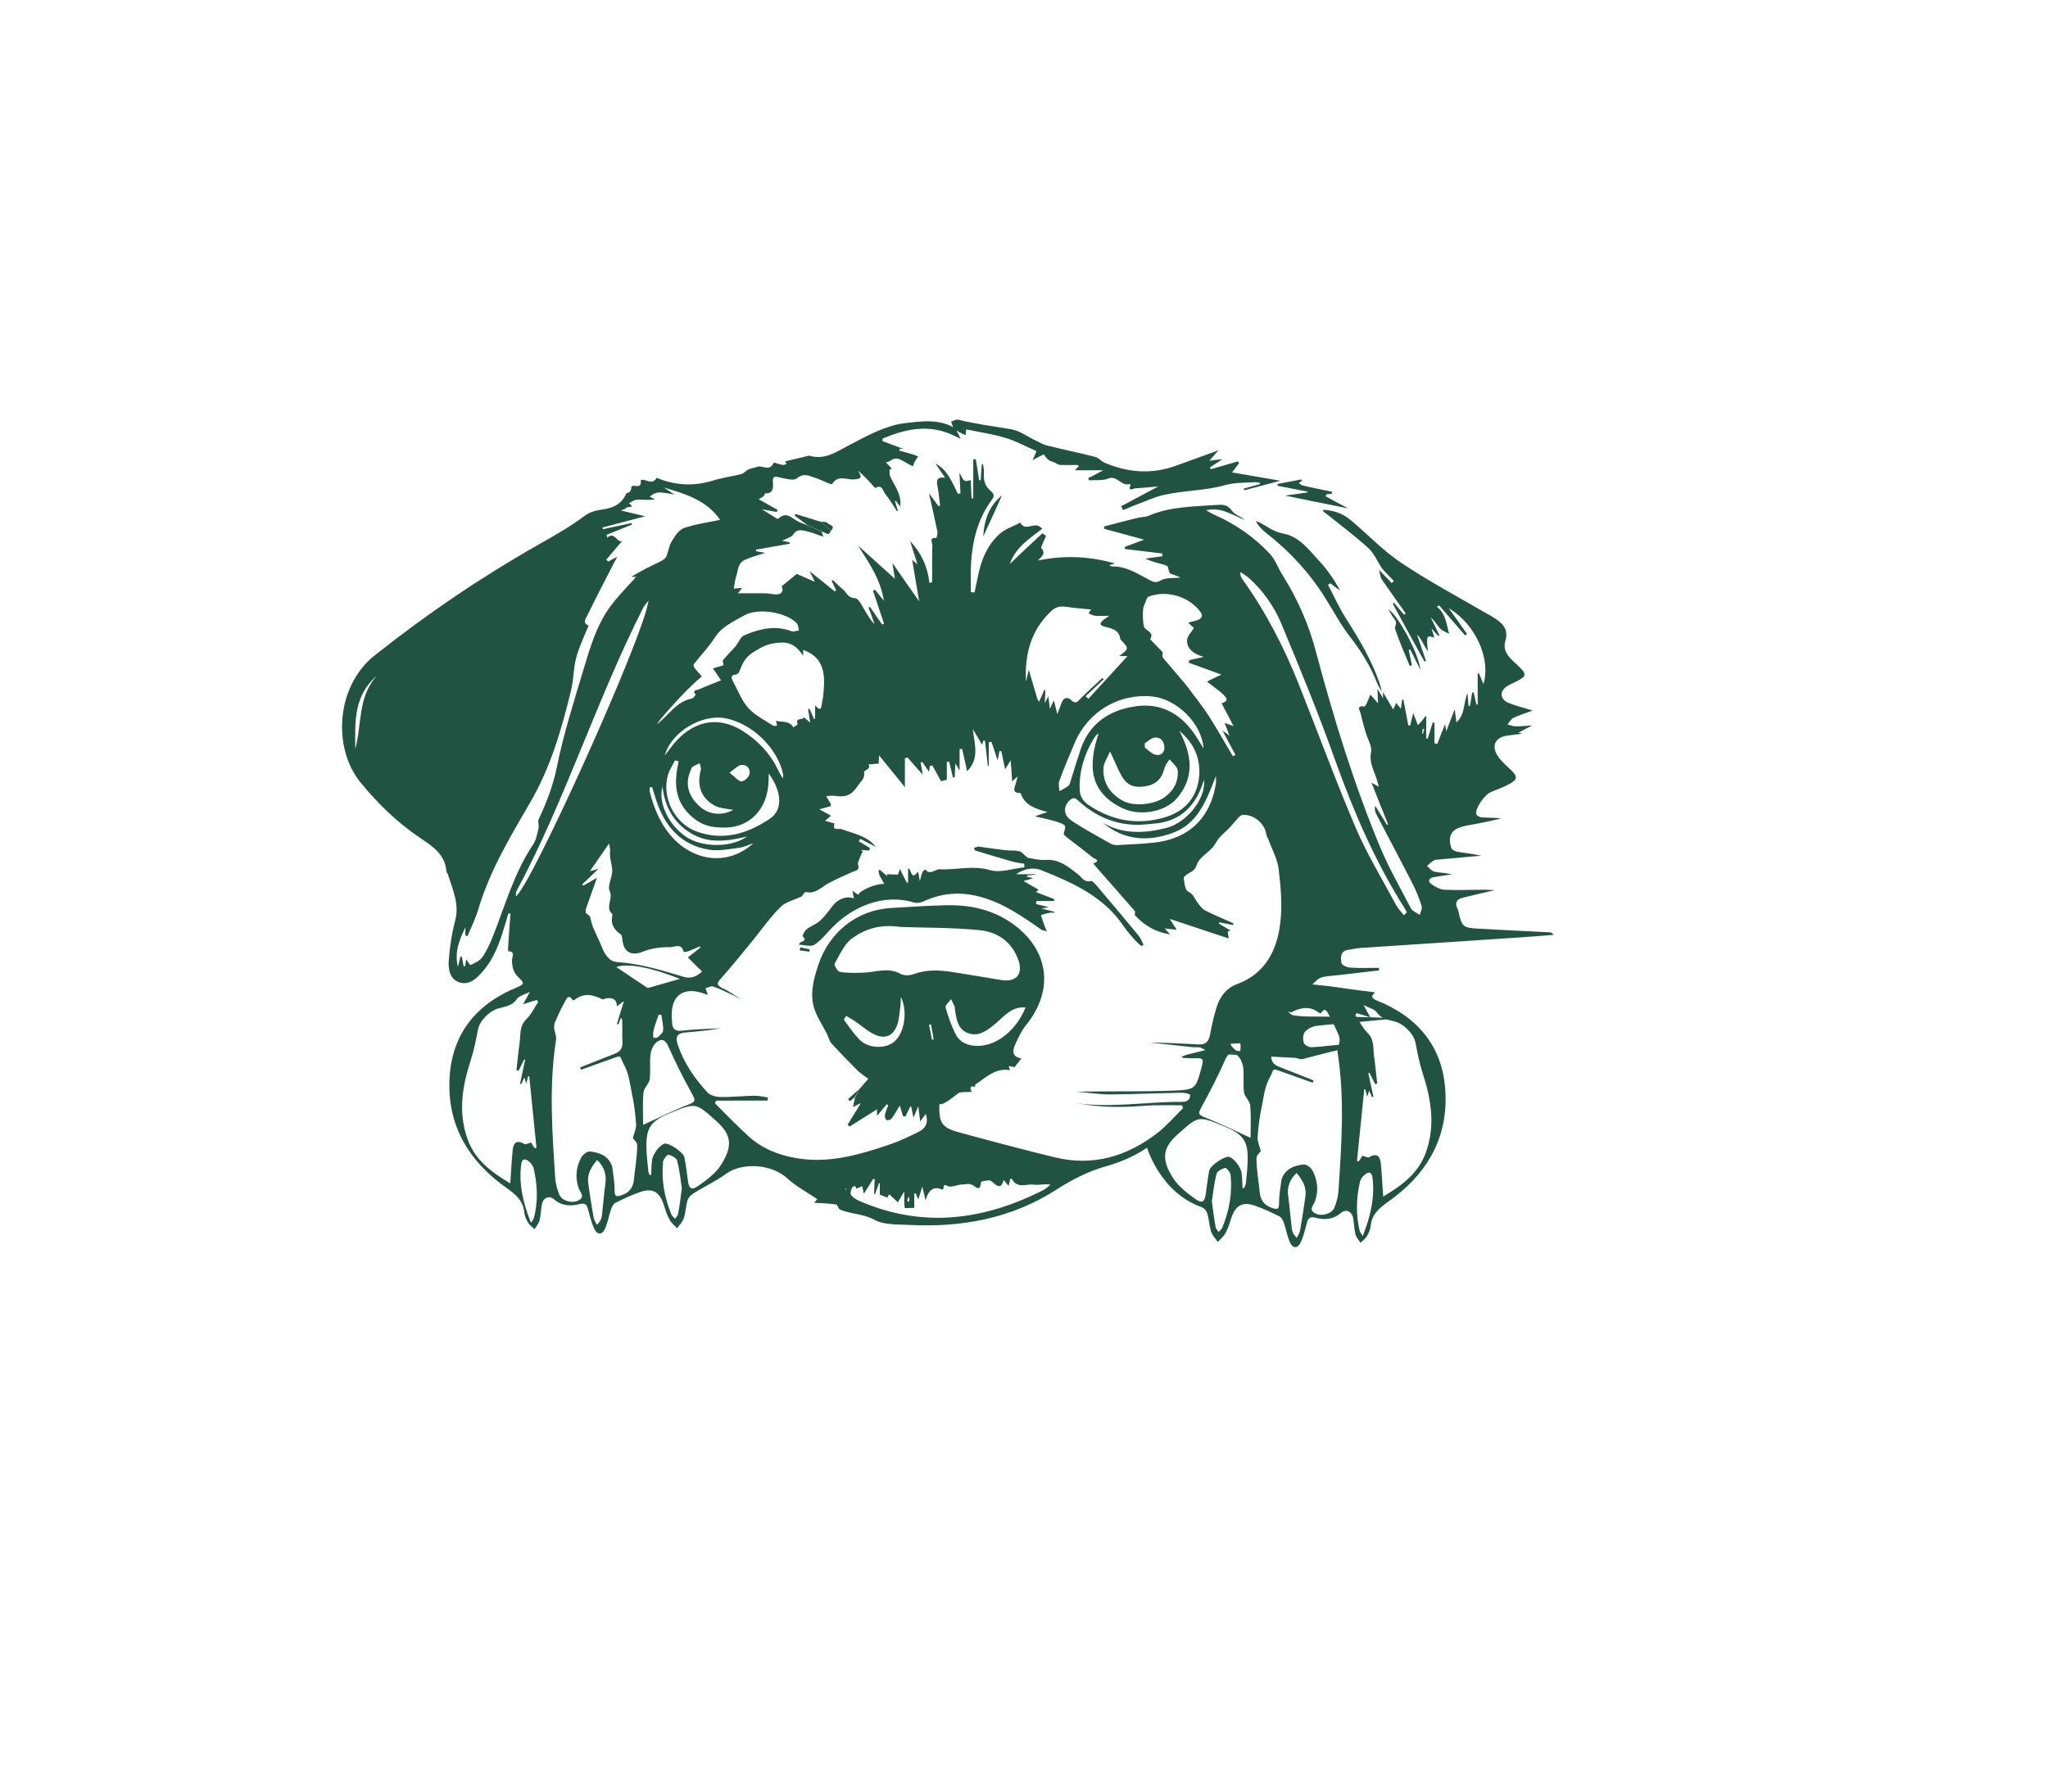 <?xml version="1.0" encoding="utf-8"?>
<!-- Generator: Adobe Illustrator 24.2.3, SVG Export Plug-In . SVG Version: 6.00 Build 0)  -->
<svg version="1.1" id="Layer_1" xmlns="http://www.w3.org/2000/svg" xmlns:xlink="http://www.w3.org/1999/xlink" x="0px" y="0px"
	 viewBox="0 0 595.3 841.9" style="enable-background:new 0 0 595.3 841.9; fill: #215342;" xml:space="preserve"
	 height="350" width="400" transform="translate(-35, -43)">
<g>
	<path d="M280.5,262.1c-1.1-0.4-2.2-1.1-3.3-1.7c-2.2-1.2-4.3-3-7-1.1c-0.7,0.5-1.6,0.7-2.4,1c0.7,0.7,1.3,1.4,2,2.1
		c0.3,0.3,0.5,0.6,0.8,0.9c-0.4,0.1-0.7,0.2-1.1,0.3c0.1,1.1-0.2,2.3,0.3,3.3c2,4.4,5.4,8.3,4.7,14.1c-0.9-1.1-1.5-1.9-2.1-2.7
		c-0.1,0-0.3,0.1-0.4,0.1c0.5,1.5,0.9,3.1,1.4,4.6c-0.1,0.1-0.3,0.2-0.4,0.3c-1.8-2.8-3.5-5.7-5.6-8.3c-1-1.3-1.4-4.6-4.6-2.7
		c-0.2,0.1-1.2-1.3-1.8-1.9c-2-2.1-3.9-4.2-6.3-6.2c1.6,2.9,2.2,3.8-2.1,4.1c-3.1,0.2-7.6-2.3-10.1,2.2c-0.1,0.2-1.5-0.3-2.2-0.6
		c-2-0.8-3.9-1.8-5.9-2.4c-2.8-0.9-5.3-2.4-8.5,0.3c-1.4,1.2-4.9,0.2-7.4-0.3c-2.4-0.5-4.2-1.4-3.8,2.5c0.2,2,0.1,5.1-3.6,4.8
		c-0.2,0-0.3,1-0.7,1.3c-0.6,0.5-1.4,0.9-2.4,1.5c3,1.7,6,3.4,8.9,5c-0.2,0.6-0.2,0.4-0.4,1c-2.1-0.4-4.3-0.8-7-1.3
		c2.7,1.7,4.9,3,7,4.4c0.2,0.1,0.6,0.1,0.8,0c4-3.8,6.6,0.3,9.7,1.6c1.2,0.5,2.5,1,3.7,1.5c2.3,1,4.6,1.9,6.8,2.9
		c0.4,1,0.5,1.5,0.9,2.5l0,0c-2.8-0.9-5.5-2.1-8.4-2.7c-2-0.4-4.1-0.9-5.7,1.6c-0.9,1.4-3.2,1.9-5.3,3c1.4,0.3,2.5,0.5,3.6,0.8
		c0,0.3,0,0.3,0,0.6l-15.9,2.8c0,0.4,0,0.3,0,0.7c1.5,0.3,2.9,0.5,4.4,0.8c-3.3,1.1-6.6,1.9-9.6,3.3c-3.4,1.5-3.2,5.3-4.2,8.2
		c-0.5,1.6-0.6,3.3-1,5.3c0.8-0.1,2.2-0.2,3.9-0.3c-0.7,1-1.3,1.7-2,2.5c4.4,0,8.5,0,12.5,0c1.6,0,3.2,0.3,4.8,0.5
		c3.3,0.3,4.4-1.5,3.3-3.8c2.2-1.8,4.3-3.5,7.1-5.8c1.6,0.7,4.6,2,8.5,3.7c-1-2-1.5-3-2.5-5c4.5,3.6,8.2,6.5,11.8,9.5
		c0.4-0.3,0.3-0.2,0.7-0.5c-0.7-1.5-1.4-2.9-2.1-4.4c0.3-0.2,0.3-0.2,0.6-0.4c1.5,1.4,3,3,4.6,4.3c1.8,1.4,2.2,4,5.7,4.2
		c2,0.1,3.8,4.6,5.6,7.3c1.1,1.6,1.9,3.4,3.6,4.8c-0.9-2.6-1.8-5.2-2.8-7.7c0.4-0.2,0.3-0.1,0.7-0.3c1.9,2.8,3.8,5.5,5.7,8.3
		c0.5-0.3,0.4-0.2,0.9-0.4l-5.2-15.5c0.5-0.3,0.4-0.2,0.9-0.5c1.4,1.7,2.8,3.5,4.2,5.2c-1.5-10-7-17.9-12.2-26
		c5.5,5,11.1,10,17.4,15.7c-0.4-2.7-0.7-4.5-1.2-7.5c4.3,6.3,8.1,11.7,12.6,18.1c-1.2-7-2.2-13.2-3.3-19.5c0.5,0.4,1.1,0.9,2.5,2.1
		c-1.4-4.3-2.4-7.7-3.5-11c5.2,5.5,8.3,12.1,9.1,19.7c0.4-0.1,0.9-0.2,1.3-0.3c0-5.8-0.1-11.6,0.1-17.4c0-1.2-1.7-3.9,1.9-3.3
		c0.2-1,0.6-2,0.5-2.9c-1.2-5.8-2.5-11.6-4-18.2c1.7,2.3,3.1,4.2,4.5,6.1c0.3-0.1,0.3-0.1,0.7-0.3c-0.4-3.1-0.6-6.2-1.2-9.2
		c-0.5-2.4-0.6-4.4,3.6-3.9c-1.8-2.6-3.2-4.6-4.5-6.6c5.8,3,7.8,8.9,10.5,14.2c0.6-0.2,0.5-0.1,1.2-0.3c-0.2-3.2-0.3-6.3-0.5-9.7
		c2.2,4.4,2.2,4.4,5.3,3.5c0.1,2.9,0.3,5.8,0.4,8.6c0.3,0,0.5,0,0.8,0v-18.3c0.7-0.1,0.5,0,1.2-0.1c0.5,3.3,1.1,6.6,1.6,9.9
		c0.4,0,0.3,0,0.7,0c0.2-2.5,0.3-5,0.5-7.5c0.2,0,0.4,0,0.6-0.1c0.2,1.6,0.6,3.2,0.4,4.7c-0.3,3.2,0.9,6,3,7.7
		c2.7,2.3,1.5,3.3,0,5.4c-5.9,8.4-8.3,18.1-9,28.2c-0.3,4.7-0.1,9.4-0.1,14.2c0.6,0,1.1,0.1,1.7,0.1c0.5-2.5,1.1-5.1,1.6-7.6
		c1.5-7.6,4.4-14.7,10.2-19.9c2.7-2.4,6.5-3.6,9.7-5.3c2.2,4.1,6,0.2,8.7,1.6c0.4,0.2,0.8,0.6,1.7,1.2c-6.2,4.8-12.7,8.9-15.3,16.6
		c5.1-4.9,10.2-9.7,15.3-14.4c0.9,0.6,0.7,0.5,1.7,1.2c-0.5,1.2-1.1,2.5-1.6,3.7c-0.3,0.7-0.9,1.8-0.6,2.1c2.3,2.5,0.1,3.9-1.6,5.8
		c12.4-2.6,24.4-2,36.2,1.4c-0.8,0.2-1.6,0.5-2.8,0.8c0.7,0.3,1.1,0.6,1.4,0.6c6.7-0.2,12.1,3.5,17.7,6.4c1.8,0.9,3,1.5,5.3,0.1
		c2.4-1.4,5.9-0.9,9.2-1.3c-1.1-0.4-2-0.9-3-1.2c-2.3-0.7-2.3-0.7-2.9-3.7c-0.1-0.5-1.2-0.9-1.8-1.1c-2.9-0.8-5.8-1.4-8.8-2.9
		c2.6-0.4,5.2-0.7,7.9-1.1c0-0.8,0-0.6,0-1.3c-5.8-0.7-11.7-1.4-17.5-2.1c-0.1-0.6-0.1-0.5-0.1-1c3.3-1.2,6.7-2.5,9.1-3.4
		c-5.8-1.6-12.3-3.3-18.8-5.1c0-0.6,0-0.5,0-1.1c5.3-1.4,10.6-2.8,16-4.1c1.7-0.4,3.5-0.3,5.1-1c10-4.3,20.8-4.2,31.4-5
		c2.8-0.2,5.4-0.4,7.5,2.7c1.3,1.9,4.1,2.6,6.1,4.3c-5.9-2.2-11.1-6.2-18.2-4.5c1.3,0.7,2.5,1.5,3.9,2.1c9.9,4.4,18.6,10.4,26,18.3
		c2.7,2.9,4,7,6.2,10.4c7,11.1,12.2,23.1,15.5,35.7c8.4,31.4,17.9,62.5,30.5,92.6c3.9,9.2,8.9,17.9,13.5,26.8c0.4,0.7,0.7,1.5,1.3,2
		c1.1,0.9,2.3,1.5,3.5,2.2c0.3-1.3,1.2-2.9,0.9-4c-1-3.3-2.3-6.5-3.8-9.6c-5.7-11.3-11.7-22.4-17.5-33.6c-0.6-1.1-0.9-2.5-0.6-4.1
		c1.9,3,3.8,6.1,5.6,9.1c0.3-0.2,0.2-0.1,0.5-0.3c-2.5-6.2-5-12.4-7.8-19.6c1.7,1,2.4,1.3,3.5,1.9c-0.5-1.5-0.8-2.6-1.1-3.7
		c-1.3-4.1-3.6-7.7-2.6-12.6c0.5-2.7-1.5-5.8-2.4-8.8c-0.9-3.1-1.8-6.1-2.5-9.3c-0.2-1.1-2.4-3.9,1.8-3.3c0.6,0.1,1.8-3.4,2.8-5.6
		c0.9,1.1,1.8,2.1,3.6,4.1c-0.1-2.7-0.2-4.4-0.3-6.8c1,1.7,1.6,2.7,2.6,4.4c0-1.4,0-2.2,0-3l-0.1,0c1.5,2.6,3.1,5.3,4.9,8.3
		c0.5-1.1,0.9-1.9,1.4-3.1c0.7,0.9,1.3,1.6,2.2,2.8l0.6-4.3c0.4,0,0.3,0,0.6,0c0.8,4,1.5,8,2.3,12.1c0.5,0,0.4,0,0.9,0
		c0.4-1.7,0.8-3.5,1.4-5.9c0.4,1.2,0.6,1.8,0.9,2.4c0.4,1.1,0.9,2.3,1.3,3.4c0.8-0.9,1.7-1.8,2.5-2.8c0.4-0.5,0.5-1.1,1.4-1.5V390
		c0.4,0.1,0.3,0,0.7,0.1c0.8-2.5,1.6-5,2.4-7.6c0.5,0.1,0.3,0.1,0.8,0.1v9.7c0.8,0.1,0.6,0.1,1.3,0.3c1.1-2.9,2.3-5.9,3.7-9.3
		c0.2,1.4,0.4,2.4,0.5,3.4c1.3-3.3,2.5-6.6,4-10.4c0.3,2.2,0.5,3.9,0.8,6.2c4.3-4,3.2-9.3,5.2-13.8l0.5,6c0.4,0,0.3,0,0.7,0
		c0.3-2.1,0.7-4.2,1-6.3c0.4,0,0.3,0,0.7,0c0.4,1.9,0.9,3.8,1.3,5.7c0.3,0,0.2,0,0.6-0.1v-14.5c0.3-0.1,0.2,0,0.6-0.1
		c0.7,1.6,1.3,3.3,2.1,5c3.6-11.7-3.7-28.1-16.3-35.6c3.2,4.5,5.9,8.3,8.6,12.1c-0.6,0.4-0.3,0.3-0.9,0.7
		c-4.1-4.7-8.1-9.4-12.2-14.1c-0.4,0.2-0.7,0.4-1.1,0.6c4.3,3.4,4.5,8.3,5.8,12.8l0.1,0c-1.5-0.8-3.3-1.4-4.4-2.6
		c-1.5-1.6-2.6-3.7-4.4-5.2c1.4,2.8,2.8,5.6,4.1,8.4c-0.2,0.1-0.3,0.2-0.5,0.4c-0.8-0.9-1.6-1.8-3.2-3.6c0.6,2.1,0.9,3.1,1.3,4.3
		c-3.7-1.1-3.7-1.1-3,6.6c-0.8-1.3-1.6-2.7-2.3-4c-0.8-1.4-1.5-2.8-2.8-4c1.4,4.1,2.8,8.2,4.2,12.4c-0.4,0.2-0.3,0.1-0.7,0.3
		c-5-9.1-10-18.1-14.9-27.2c0.3-0.2,0.2-0.2,0.6-0.4l4.7,5.6c0.3-0.2,0.5-0.4,0.8-0.6c-3.8-5.4-7.6-10.7-11.3-16.1
		c-0.8-1.2-0.8-2.9-1.2-4.4c2,2.1,3.9,4.1,5.9,6.2c0.3-0.3,0.7-0.7,1-1c-1.9-2-3.8-3.9-5.6-5.9c-2.1-3.2-3.6-7-6.3-9.5
		c-6.4-5.8-13.3-11-20.1-16.4c-0.5-0.4-1.2-0.6-1.4-1.6c5,0.1,9.4,1.7,13,4.7c8,6.6,15.1,14.3,23.6,20c12.8,8.6,26.5,15.9,39.9,23.7
		c0.9,0.5,1.9,1,2.8,1.6c4.4,2.6,8.3,5.4,6.5,11.6c-1.3,4.4,1.3,7.3,4.2,10c0.2,0.2,0.4,0.4,0.6,0.5c5.8,5.5,5.8,5.9-1.4,9.4
		c-1,0.5-2,0.9-2.8,1.5c-3.5,2.4-3,6.1,0.9,7.7c3.4,1.4,7,2.2,11.3,3.6c-3.5,1.3-6.4,2.2-9.1,3.5c-1.1,0.5-1.8,2-2.7,3
		c1.2,0.3,2.4,0.9,3.6,0.9c2.4,0.1,4.7-0.2,8-0.4c-2.7,1.4-4.6,2.4-6.5,3.4c0.4,0.1,0.8,0.2,1.9,0.5c-2.9,0.3-5,0.6-7.2,0.9
		c-5.6,0.8-7.5,4.8-4.4,9.5c1.7,2.6,4.2,4.7,6.5,6.9c2.7,2.6,2.8,4.1-0.3,5.9c-2.9,1.7-6.2,2.9-9.4,4.2c-2.8,1.1-7.4,7.5-6.9,10.3
		c0.1,0.7,1.7,1.6,2.6,1.6c3,0.2,6.1,0.1,9.3,0.5c-2.5,0.6-5.1,1.1-7.6,1.7c-3.1,0.6-6.3,1.2-9.4,1.8c-6.5,1.4-8.4,4.3-6.6,10.4
		c0.3,0.9,2,1.6,3.1,1.8c3.7,0.6,7.4,1,11,1.8c-6.7,0.6-13.3,1.2-20,1.8c-0.8,0.1-1.7,0-2.3,0.4c-1.1,0.7-2.1,1.7-3.2,2.6
		c1.1,0.9,2.1,2.4,3.4,2.7c2.7,0.6,5.4,0.5,8.2,1.3c-2.8,0.4-5.7,0.8-8.5,1.3c-2.2,0.4-2.9,1.9-1.1,3.2c1.8,1.3,4.1,2.6,6.2,2.7
		c6.2,0.3,12.5,0,18.8,0c1.3,0,2.5,0.1,4.8,0.2c-5.7,1.3-10.2,2.4-14.8,3.5c-2.9,0.7-4.2,2.2-2.7,5.2c0.2,0.5,0.4,1,0.5,1.5
		c1.6,7.1,2.1,7.5,9.6,7.9c11,0.6,22.1,1.2,33.1,1.7c0.6,0,1.3,0.2,2,1.2c-5.3,0.4-10.6,0.9-15.8,1.2c-25.1,1.7-50.3,3.3-75.4,5
		c-1.7,0.1-3.4,0.6-5.1,0.8c-4.1,0.5-3.8,3.7-3.4,6.3c0.1,0.9,2.6,2,4.1,2.1c4.5,0.3,9,0.1,13.5,0.1c0,0.7,0,0.4,0.1,1.2
		c-6.6,0.8-13.2,1.5-19.8,2.3c-2.5,0.3-5.1,0.3-7.5,1.1c-1.6,0.5-2.8,2.1-4.1,3.2c1.4,1,2.6,2.7,4.1,3c3.3,0.8,6.8,0.9,10.2,1.8
		c-5.7,0.7-11.5,1.3-17.2,2.2c-2.2,0.3-4.5,0.8-6.5,1.7c-1.1,0.5-2.8,2.3-2.6,2.9c0.4,1.2,1.9,2.7,3.1,2.9c3.4,0.6,6.9,0.6,10.3,0.6
		c12.5,0.1,25,0,37.6,0.9c-7,0.7-13.9,1.3-20.9,2c-5.4,0.5-10.9,0.8-16.3,1.5c-1.9,0.3-4.1,1.4-5.3,2.8c-0.9,1.1-1,3.6-0.5,5.1
		c0.3,1,2.4,2.2,3.6,2.1c5-0.2,10.1-1,15.1-1.3c2.9-0.2,5.8,0,8.7,0.9c-3.7,0.6-7.5,0.9-11.1,1.7c-5.7,1.3-11.3,2.9-17,4.3
		c-1,0.2-2.2-0.5-3.4-0.6c-11.7-0.6-23.4-1.2-35.1-1.8c-2.4-0.1-4.6,1.5-5,3.9c-1.2,6.6-3.1,13-6.2,19c-1.2,2.2-5.9,4.8-7.5,6.7
		c-10.3,12-20.2,19-35.5,23.3c-7.8,2.2-15.4,6.1-22.3,10.5c-21.4,13.9-45,18.2-69.9,16.9c-5.4-0.3-11.6,0.1-16.1-2.4
		c-5.3-2.9-11-2.6-16.2-4.8c-0.8-0.3-1.1-2.3-1.8-2.4c-3.4-0.5-6.8-0.6-10.3-0.8c0.4-0.5,1.1-1.3,1.4-1.7c-4.8-3.3-10-6-14.1-9.8
		c-7.2-6.7-21.2-7.7-28.9-2c-4.8,3.5-10.3,6-15.3,9.2c-1.1,0.7-2.2,1.9-2.6,3c-0.8,2.8-0.9,5.8-1.8,8.6c-0.6,1.7-2,3.1-3.1,4.7
		c-1.3-1.4-2.9-2.6-3.7-4.3c-1.2-2.2-1.9-4.7-2.7-7.1c-2.1-6-5.4-7.7-11.4-5.5c-3.9,1.4-7.6,3.1-11.3,5c-1,0.5-1.6,2-2,3.1
		c-1,2.9-1.5,6-2.7,8.8c-1.4,3.2-3.7,3.3-5.2,0.1c-1.3-2.8-2-5.8-2.8-8.8c-0.6-2.1-1.1-3.4-4-2.7c-4.1,1.1-8.3,1-12-2.2
		c-2.4-2.1-5.3-0.7-5.8,2.6c-0.4,2.5-0.5,5.1-1.1,7.5c-0.4,1.4-1.5,2.6-2.3,3.9c-1.1-1-2.4-1.9-3.1-3.2c-0.8-1.3-1.5-2.9-1.7-4.5
		c-0.5-5.6-4-8.6-8.4-11.7c-17-12-27.3-28.2-26.8-49.5c0.4-20.4,10.4-35,29.1-43.6c0.7-0.3,1.5-0.6,2.2-0.9c4.1-1.8,4.1-2.2,0.9-5.2
		c-2.1-2-2.8-4.8-2.8-7.9c0-1.4,1.8-4-1.8-4.1c0,0-0.1-1.4,0-2.1c0.3-5.2,0.7-10.3,1.1-15.5c-0.6-0.1-0.4-0.1-1-0.2
		c-0.6,2.1-1.2,4.3-1.9,6.4c-2.2,7.4-4.8,14.7-10,20.7c-2.9,3.4-6.4,6.9-11.2,5.3c-4.6-1.6-5.2-6.4-4.9-10.5
		c0.5-6.2,1.4-12.5,3-18.4c2.1-8-1.2-14.7-3.4-21.8c-0.2-0.5-0.6-0.9-0.7-1.4c-0.6-8-6.5-11.8-12.3-15.7
		c-10.8-7.3-20-16.2-28.2-26.3c-13-16.1-11.5-45.1,6.9-59.6c24.2-19.2,49.6-36.5,76.4-51.7c7.5-4.3,15.1-8.5,22-13.7
		c3.1-2.3,6-2.7,9.2-3.2c4.9-0.7,8.5-2.8,10.5-7.4c0.2-0.4,1.2-0.3,1.6-0.7c0.5-0.6,0.8-1.4,0.8-2.4c0.9-1.6,4.9,1.7,4.4-3.2
		c2.2-0.9,5.3,2.8,7.4-1c0.1-0.1,1.2,0.3,1.8,0.6c8.1,3,16.2,3.2,24.5,0.7c4.4-1.4,9-2,13.5-3.1c1.2-0.3,2.2-1.7,3.4-2.2
		c1.3-0.6,2.7-0.7,4-1.2c2.4-1,6.1,2.5,7.8-2c0.1-0.1,2.9,0.8,4.4,1.1c0.5,0.1,1.1-0.3,1.7-0.5c-0.3-0.6-0.6-1.1-0.7-1.2
		c3.2-0.8,6.7-1.6,10.1-2.4c0.5-0.1,1.1-0.4,1.5-0.2c7.6,2.1,13.1-2.3,19.4-5.5c7.9-4.1,16.3-8.7,24.9-9.8
		c7.7-0.9,16.5-2.3,24.1,2.4c0,0,0.1,0.1,0.1,0.1c0.7,1.4,1.4,2.8,2.4,4.8c-2.4-1.1-4.3-2.1-6.2-2.8c-10.7-3.9-20.7-1.4-30.5,2.7
		c0,0.6,0,0.6,0,1.2c3.3,1.2,6.6,2.5,9.9,3.7c-0.6,0-1.3-0.1-1.9-0.1c-0.1,0.3-0.1,0.5-0.2,0.8c2.4,0.7,4.9,1.4,7.3,2.1
		c0.5,0.2,1.1,0.5,1.6,0.7C281.1,260.4,281.5,259.2,280.5,262.1z M131.6,586.6c0.2,0.5,0.3,1,0.5,1.5c-2.6,3.1-4.7,6.4-4.2,10.6
		c0.7,5.4,1.6,10.8,2.5,16.2c0.2,1.3,1,2.5,1.6,3.7c1.4-1.4,2.1-2.7,2.3-4c0.6-5.1,1-10.3,1.7-15.5c0.6-4.5-0.8-8.1-4-11.1
		 M160.6,383c5.2-4,8.7-10.3,15.9-11.7c0.8-0.1,1.9-1.8,1.9-1.9c-1.9-2.2,0.5-2,1.4-2.4c3.4-1.5,6.9-2.8,10.5-4.3
		c-1.5-2.3-2.6-3.9-3.8-5.6c2.1-0.6,3.8-1.1,5-1.5c-0.1-1.1-0.6-2.1-0.2-2.5c1.8-2.1,3.7-4.1,5.6-6.1c0.3-0.3,0.6-0.8,0.8-1.1
		c1.1-1.5,1.9-3.7,3.4-4.3c7.2-3.1,14.5-4.9,22.3-2c1,0.4,2.3-0.2,3.5-0.3c-0.3-1.2-0.2-2.7-1-3.4c-5-5.3-18.4-7.4-24.7-3.7
		c-5,2.9-10.4,5.1-13.8,10.4c-2.8,4.4-6.6,8.3-9.8,12.4c-0.3,0.3-0.2,1.2,0.1,1.6c1.1,1.5,2.4,2.9,3.6,4.3
		C173.4,367.1,158.2,384.9,160.6,383z M216.1,381.7c2.8,0.8,6.3-0.2,8.2,3.1c0.7-0.5,2.1-1.3,2-1.5c-1.2-3.3,2.5-1.8,3-3.2
		c0.9,0.8,1.8,1.5,2.9,2.5c-0.3-2.3-0.7-4.3-1-6.4c0.2,0,0.4-0.1,0.7-0.1c0.7,1.6,1.4,3.2,2.1,4.8c0.2,0,0.4-0.1,0.5-0.1
		c0-1.9,0-3.9,0-6.3c1.5,1.5,2.7,2.8,3.1-0.2c0.2-1.7,0.7-3.4,0.8-5.1c0.8-8.6,0.9-17.1-9.5-20.8c0,0.7,0,1.4,0,2.8
		c-2.9-4.5-5.9-6.6-11.2-6.2c-5.3,0.4-7.8,1.7-12.4,4.6c-4,2.5-5,5.6-6.5,9.2c-0.2,0.5-1,1.1-1.6,1.2c-2.6,0.2-2,1.8-1.3,3.1
		c2.3,4.3,4.1,9.1,7.3,12.7c3.1,3.4,7.6,5.6,11.6,8.2c0.4,0.3,1.2,0,1.8,0C216.5,383.1,216.3,382.3,216.1,381.7L216.1,381.7z
		 M128.1,336.9L128.1,336.9c-2,5-4.4,9.9-5.8,15.1c-1.4,5.1-1.2,10.5-2.5,15.6c-4.4,18.2-9.6,36.1-19.1,52.4
		c-9.3,16-18.9,31.9-24.3,49.9c-1.3,4.5-3.4,8.7-5.2,13c-0.3-0.1-0.7-0.2-1-0.3c0-1.3,0-2.5,0-3.8c-2.9,5.9-5.2,11.8-3.5,18.5
		c0.4-1.6,0.8-3.3,1.2-4.9c0.2,0,0.4,0.1,0.6,0.1c0.3,1.5,0.6,3.1,0.9,4.6c0.2,0,0.5-0.1,0.7-0.1c0.2-1.2,0.3-2.3,0.5-3.2
		c0.7,0.9,1.8,2.8,2,2.7c2-1,4.3-1.9,5.5-3.6c1.9-2.6,3.3-5.8,4.6-8.8c6-14.9,10.2-30.6,19.3-44.2c1.5-2.2,2-5.2,2.6-7.9
		c0.3-1.2-0.5-2.8,0-3.9c3.7-7.9,6.8-15.9,8.6-24.7c3.1-15.4,7.9-30.4,12.4-45.5c3.2-10.5,6.2-21.2,12.9-30.2
		c3.6-4.8,7.9-9.1,11.9-13.6c-0.6,0-1.4,0-2.2,0c4.4-2.9,9-5,13.5-7.2c1.1-0.6,2.4-1.3,2.9-2.4c1-2.2,1.2-4.9,2.5-7
		c1.4-2.4,3.3-5.4,5.6-6.3c5.5-1.9,11.4-2.7,17.2-3.9c-6.3-9.2-16.3-12.2-26.4-15.2c1.4,0.9,2.8,1.9,4.9,3.3
		c-7.9-1.5-8.5-1.4-11.6,1c0.8,0.4,1.7,0.8,2.5,1.2c-2.9,0.6-5.6,0.1-8.3,0.2c-1.4,0-2.7,1.1-4,1.7c3.3,2.3-0.6,1.5-1,2
		c-0.6,0.7-1.8,1-2.7,1.4c4.2,1,8.1,1.9,11.4,2.7c-6.4,1.7-13.3,3.5-20.1,5.3c0.1,0.3,0.2,0.6,0.2,0.8c4.5-1,9-1.9,13.5-2.9
		c0.1,0.2,0.1,0.4,0.2,0.7c-4,1.6-7.9,3.2-11.9,4.8c0.1,0.5,0.1,0.9,0.2,1.4c3.7-3.2,4.5,2.6,7.1,1.5c-2.5,2.9-5,5.8-7.5,8.8
		c0.3,0.3,0.6,0.6,0.9,0.9c1.3-0.7,2.5-1.4,4.3-2.3c-0.6,1.1-0.9,1.6-1.1,2c-4.4,8.5-8.8,17-13,25.6
		C126.9,333.6,124.9,335.8,128.1,336.9z M137.9,592.2c0.4-0.3,0.9-0.6,1.3-0.9c0.4,3.5,1.1,6.9,1.1,10.4c0,3.5,0.4,4,3.7,2.8
		c3.4-1.2,5.1-3.8,5.4-7.2c0.3-3.8,1.7-11.9,1.5-16.4c-0.1-1.1-1.3-2.1-2.1-3.2l0.1,0.1c0.5-2.1,1.6-4.3,1.5-6.4
		c-0.3-4.8-0.9-9.6-1.9-14.2c-1-4.7-1.3-9.5-3.9-14.1c-2-3.7-0.7-4.4-5-2.8c-5,1.8-10,3.6-15.1,5.4c-0.1-0.4-0.3-0.7-0.4-1.1
		c5.4-2.1,10.8-4.3,16.2-6.4c2.6-1,3.8-2.5,3.7-5.4c-0.2-3.5,0-6.9-0.1-10.4c0-0.3-0.3-0.6-0.6-1.2c-0.5,1.3-0.9,2.2-1.2,3.2
		c-0.2-0.1-0.5-0.2-0.7-0.2c1-3.3,2-6.7,3.3-10.8c-1.4,1.1-2.2,1.7-3.3,2.5c-0.1-3.7-2.4-4.2-5.3-3.7c-0.5,0.1-1.1,0.5-1.5,0.4
		c-4.4-2.2-8.7-3.2-13,0.2c-0.3,0.2-0.9,0.3-1,0.2c-2-3.4-3.1-0.1-3.7,0.8c-1.7,3-3.1,6.2-4.5,9.3c-0.4,0.9-0.6,2.1-0.5,3.1
		c0.2,1.8,1.2,3.7,0.9,5.4c-3.4,21.7-1.8,43.3-0.4,65c0.2,2.6,0.9,5.3,1.9,7.7c1.1,2.9,5.9,4.4,9,2.8c3.4-1.7,0.7-4,0.1-5.8
		c-1.7-5-1.2-9.8,1.2-14.3c0.7-1.4,2.8-3,4.1-2.9c4.6,0.5,8.9,2.1,10.5,7.2 M200,512.8c-1.5-0.8-3-1.7-4.6-2.4
		c-2.9-1.3-5.7-2.8-8.7-3.8c-1-0.4-2.5,0.5-3.7,0.8c0.3,1,0.7,1.9,1.1,3c-0.4-0.1-0.8-0.1-1.2-0.3c-10.3-3.9-16.5,0.7-15.7,11.6
		c0,0.5,0.1,1.1,0.1,1.6c0.1,3.4,1.6,4.5,5.1,4c5.9-0.7,11.8-0.8,17.8-1.1c-5.6,1-11.1,1.5-16.7,2c-3.5,0.3-4.8,1.7-3.6,5.5
		c2.9,8.7,7.9,16,14,22.6c1.3,1.4,4,2.2,6.1,2.2c5.3,0.1,10.6-0.5,16-0.6c2.1,0,4.2,0.5,6.3,0.8l-0.1,1.5H188
		c-0.3,0.6-0.3,0.7-0.5,1.3c5.2,5.2,10.3,10.5,15.7,15.4c6.1,5.6,13.5,8.7,21.8,10.2c15.6,2.9,30.1-1.4,44.6-6.3
		c4.6-1.6,9.1-3.7,13.5-5.9c3.3-1.6,4.8-4.4,3.4-8.5c-0.8,1.1-1.4,2-2.6,3.6c-0.4-2.7-0.6-4.6-0.9-7.1c-1,2.3-1.7,3.8-2.3,5.3
		c-0.3-1.5-0.6-3.1-0.9-4.6c0-0.2-0.2-0.4-0.5-0.8c-0.8,1.7-1.5,3.2-2.3,4.8c-0.6,0-0.6,0-1.2-0.1c-0.5-1.8-1.1-3.6-1.5-5
		c-1.1,1.7-2.3,4.1-3.9,6.2c-0.4,0.5-1.8,0.9-2.3,0.6c-0.6-0.3-0.9-1.6-0.8-2.3c0.3-1.6,1-3.1,1.6-4.7c-0.4-0.2-0.3-0.2-0.7-0.4
		c-1.4,1.7-2.9,3.4-4.6,5.5v-3.1c-4.3,2.7-8.6,5.4-12.9,8.1c-0.5-0.5-0.4-0.4-0.9-0.9c2-3.2,3.9-6.4,6.2-10.1
		c-1.5,0.7-2.3,1.1-3.7,1.9c0.4-1.9,0.7-3.2,0.9-4.4c0.6-1.1,1.4-2.9,2-4l4.3-4.9c-1.6-1.3-3.4-2.4-4.9-3.8
		c-4.2-4.2-8.4-8.5-12.4-12.9c-1.1-1.2-1.4-3.1-2.2-4.6c-1.8-3.6-4.1-6.9-5.5-10.7c-2.8-7.3-0.8-14.5,1.5-21.5
		c5.1-15.5,18.2-25.8,33.9-26.8c8.6-0.5,17.3-1.1,25.9-1.3c11.4-0.3,22.3,2,31.8,8.9c16.9,12.3,19.2,31.1,6.1,47.3
		c-2.1,2.5-3.5,5.6-4.9,8.6c-1.4,3-2.4,6.3,2.6,7.2c-1.2,1.6-2.2,2.8-3.2,4.1l-2.7-0.6l0.5,2c-6.8-1.2-11.2,3.5-16.2,6.7
		c-0.2,0.1-0.1,0.8-0.1,1.1l0,0c-2.8-0.7-2.4,0.8-1.6,2.4l0,0c-2,0.1-3.9,0-5.8,0.3c-0.3,0-8,6.8-9.4,5.3c-0.3,8.8,1,11.1,8.8,13.3
		c15,4.1,30.1,8.1,45.2,11.8c18.2,4.5,34.3-0.4,48.7-11.6c4.3-3.4,7.9-7.6,11.8-11.5c-0.3-0.6-0.3-0.7-0.5-1.3
		c-4.4,0-8.8-0.1-13.1,0c-4.3,0.1-8.5,0.6-12.8,0.7c-4.4,0.1-8.8,0.1-13.2-0.3c-4.2-0.3-8.4-1.1-12.6-1.7
		c17.2,2.9,34.4-0.4,51.5-0.3c2.3,0,4.1-0.8,4-3.3c0-0.4-2.6-1-3.9-1c-11.2,0.2-22.3,0.7-33.5,0.8c-5.4,0-10.8-0.9-16.1-1.3
		c15.3-0.3,30.6,0.1,45.8-0.5c10.4-0.4,10.4-1,13.1-11c1.1-4.2,0.7-4.3-3.7-4.2c-15,0.1,4.6-3.2,5.4-3.9c-0.9-0.4-1.7-1-2.6-1.2
		c-1-0.2-2.1,0-3.2-0.1c-6.8-0.7-13.5-1.5-20.3-2.2c7.7,0.1,15.4,0.5,23.1,0.9c3.1,0.2,4.6-1.3,5.2-4.3c0.8-4.2,1.7-8.4,2.9-12.4
		c1.5-5.4,4.6-9.7,10-11.7c13.1-4.9,18.5-15.7,20.1-28.2c1.1-8.5,0.3-17.3-0.7-25.8c-0.6-4.8-3.2-9.4-4.9-14.1
		c-0.3-0.7-0.8-1.4-0.9-2.2c-0.7-5.2-6.2-9.7-11.3-9.1c-0.6,0.1-1.2,0.6-1.7,1.1c-1.5,1.6-2.8,3.3-4.2,4.8c-1.5,1.6-3.3,3-4.8,4.7
		c-1.3,1.5-2.1,3.5-3.5,4.9c-2.4,2.6-6.1,4.7-7.1,7.7c-0.8,2.6-2.1,3.2-3.9,4.2c-0.9,0.5-2.4,1.6-2.3,2.2c0.3,2.2,0.6,5.6,2,6.3
		c2.5,1.2,3,3.2,4.3,5c1.1,1.5,2.3,3.2,3.9,4c4.3,2.2,8.8,4,13.2,6c-0.2,0.5-0.1,0.3-0.3,0.8c-2.1-0.4-4.3-0.9-6.4-1.3
		c-0.1,0.4-0.1,0.3-0.2,0.6c1.8,1.1,3.7,2.2,5.5,3.3c-0.4,0.1-0.8,0.3-1.3,0.4c0.1,0.9,0.2,1.7,0.4,3.3c-9-3-17.8-5.9-27.7-9.2
		c1.5,2.3,2.3,3.5,3.3,5.1c-2-0.2-3.5-0.4-5.6-0.6c1.1,1.2,1.7,1.9,2.5,2.8c-6.9-1.1-12.1-4.2-16.5-9l-0.1,0.1c0-0.7,0.3-1.7,0-2.1
		c-5.9-6.8-11.9-13.6-17.9-20.4c-0.6-0.6-1.1-1.4-1.6-2c4.1-1.2,0.2-2.4-0.2-2.7c-4-3.3-8.1-6.3-12.2-9.5c-0.6-0.5-1.6-1.3-1.5-1.7
		c1-3.6,1.3-4-1.7-5.1c-3.7-1.4-7.7-2.1-11.8-3.1c1.7-0.6,3.4-1.2,5.9-2c-5.7-1.6-10.7-3.1-12.6-8.8c-0.1-0.2-0.7-0.2-1.1-0.2
		c-2.1-0.2-2.2-1.5-1.6-3.1c0.4-1.2,0.7-2.5,1.3-4.7c-1.3,1.2-1.9,1.8-2.6,2.4c-0.2-3.2-0.4-6.2-0.7-9.9c-1.1,1.8-1.8,2.9-2.6,4.2
		c-0.7-3.1-1.2-5.8-1.8-8.5c-0.5,0-0.4,0-0.9,0c-0.2,1.3-0.5,2.6-0.8,4.4c-1.1-3.3-2-6-2.9-8.8c-0.7,0.1-0.6,0.1-1.3,0.2v11.2
		c-0.1,0-0.3,0-0.4,0c-0.5-4-0.9-8-1.4-12c-0.3,0-0.6,0.1-0.8,0.1c-0.1,0.6-0.3,1.2-0.5,1.9c-1.5-2.5-2.9-5-4.4-7.4
		c0.8,7.1,3.3,14-2.7,19.8c-0.7-3.5-1.5-7-2.3-10.5c-0.7,0.1-0.5,0.1-1.2,0.1v10.1c-0.9-1.6-1.3-2.2-2-3.4c-0.1,2.7-0.2,4.7-0.3,6.6
		c-0.5,0-0.3,0-0.8,0.1c-0.6-2.5-1.2-5-1.8-7.5c-0.6,0.1-0.4,0.1-1.1,0.1v8.4c-1.4,0.4-1.2,0.3-2.7,0.7c-1.4-2.5-2.7-4.9-4.1-7.4
		c-0.6,0.1-0.6,0.1-1.2,0.2c-0.1,0.9-0.2,1.7-0.3,2.8c-1.2-1.8-2.3-3.2-3.3-4.7c-0.4,0.2-0.3,0.1-0.7,0.3c0.3,1.7,0.6,3.4,1,5.7
		c-2.7-3-5-5.5-7.2-8.1c-0.6,0.2-0.6,0.2-1.2,0.5l0,13.5c-4.3-5.4-7.9-9.7-12.1-14.9c-0.2,2.5-0.2,3.6-0.2,3.8
		c-1.9,0.2-3.3,0.3-4.8,0.4c1.4,2.5-2.3,2.6-2.1,3.7c0.6,2.9-1.5,4.2-2.8,6.2c-2.9,4.4-5.6,5.7-10.6,4.9c-1.4-0.2-2.9,0-4.4,0.1
		c0.7,1.2,1.5,2.5,2.2,3.7c0.1,0.2,0,0.5,0,1c-1.7,0.5-3.5,1-5.4,1.5c2.2,1.2,3.8,2.1,5.5,3c-0.9,0.8-1.8,1.5-2.8,2.4
		c1.6,0.5,3,0.9,4.5,1.3c-1.4,3.6,1.9,2.2,3.1,2.6c5.8,2.1,12.1,3.1,16.3,8.4c-2.4-1.3-4.9-2.5-7.3-3.8c-0.3,0.4-0.6,0.7-0.8,1.1
		c1.8,1.1,3.6,2.1,5.3,3.2c-0.2,0.6-0.2,0.5-0.4,1.2c-1.3-0.1-2.6-0.2-3.9-0.3c0.3,0.2,0.6,0.5,0.9,0.7c-0.5,1-1,2.1-1.4,3.1
		c-0.4,1-1,2.2-0.8,3c1,2.9-1.2,2.9-2.8,3.6c-3.7,1.6-7.4,3.3-11,5.2c-3.4,1.8-6.1,5.2-10.6,4.2c-0.3-0.1-0.9,0.4-1.2,0.8
		c-0.4,0.4-0.6,1.1-1,1.3c-3.3,1.6-7.2,2.4-9.7,4.8c-4.6,4.5-8.4,9.9-12.5,15c-5.2,6.3-10.3,12.8-15.8,18.9c-2.1,2.3-1.5,3,0.7,4.3
		C194.1,508.7,197,510.9,200,512.8L200,512.8z M95.2,546.1c-0.3-0.1-0.6-0.1-1-0.2c0.5-4.3,0.9-8.7,1.5-13c0.5-3.7-0.2-7.7,3.1-10.9
		c2.3-2.2,3.7-5.3,5.6-8.1c-0.2-0.3-0.4-0.7-0.6-1c-2,0.6-4.1,1.2-6.5,2c1-1.8,1.9-3.3,3.2-5.8c-2.7,1.4-5.1,1.9-6.1,3.3
		c-2.2,3.4-5.7,3.6-8.8,4.5c-4.2,1.2-8.8,5.9-9.5,10c-0.9,4.8-1.9,9.7-3.4,14.4c-4,12.3-6,24.6-1.4,37.2c3.6,10,11.7,15.6,20,20.6
		c0.4-5.5,0.6-10.5,1.1-15.4c0.3-3.3,1.6-5.4,5.5-3.1c0.6,0.4,1.9-0.4,3.2-0.7c0.2,0.4,0.9,1.6,1.7,2.7c0.3-0.1,0.6-0.2,0.8-0.3
		c-1.1-11.2-2.3-22.4-3.4-33.6c-0.2,0-0.3,0-0.5,0c-0.3,1.1-0.6,2.2-0.9,3.5c-0.3-0.9-0.5-1.6-0.9-2.9c-0.6,1.4-1,2.2-1.4,3.1
		c-0.2-0.1-0.4-0.1-0.6-0.2c0.8-3.7,1.6-7.5,2.4-11.2c-0.2,0-0.4-0.1-0.5-0.1C97,542.6,96.1,544.3,95.2,546.1z M274.8,478.6
		c-10.3-1.5-17.2,1.2-23,5.4c-3.6,2.7-5.7,7.6-8.1,11.8c-0.4,0.7,1.4,3.7,2.4,3.9c3.5,0.6,7.1,0.5,10.6,0.4c6-0.1,11.9-2.8,17.9,0.5
		c1.6,0.9,4.3,0.9,6.1,0.2c5.9-2.2,11.8-2,17.8-1.1c7.8,1.2,15.5,2.5,23.2,3.8c7.3,1.3,10.8-2.7,8.2-9.7
		c-3.1-8.4-9.9-12.9-18.1-13.7C298.7,478.8,285.3,479,274.8,478.6z M364.2,329.4c-3.1-0.3-6.1-0.5-9.1-0.9c-3.4-0.4-6.4-1.4-9.6,1.6
		c-9.7,9.1-12.6,20.5-11.9,33.3c0.5-2.3,1-4.5,1.3-5.7c1.2,4,2.5,8.8,4,13.6c0.1,0.4,0.4,0.8,0.8,1.5c1-2.1,1.8-3.9,2.5-5.6
		c0.2,0.1,0.3,0.1,0.5,0.2c-0.1,1.7-0.2,3.3-0.3,6c0.8-1.6,1.2-2.2,1.7-3.2c0.2,2,0.4,3.4,0.7,5.9c0.8-1.8,1.2-2.5,1.9-4
		c0.6,2.4,1,4.2,1.6,6.5c0.8-2.1,1.4-3.7,2-5.3c0.9-2.6,2.9-2.9,4.5-1.3c2.2,2.1,3,0.7,4.4-0.7c3.3-3.3,6.8-6.5,10.3-9.7
		c0.2,0.2,0.4,0.4,0.6,0.6c-2.8,2.7-5.7,5.3-8.5,8c0.4,0.4,0.9,0.8,1.3,1.2c6-6.5,12-13.1,18.4-20.1c-1.6,0-2.6,0-3.9,0
		c4.6-3.5,4.6-3.5,0.8-7.6c-0.1-0.1-0.2-0.2-0.3-0.3c-0.5-4.6-4.3-5.1-7.6-6c-2.1-0.6-2.1-1.4-0.8-2.7c0.6-0.6,1.4-1,3.2-2.3
		c-2.9,0-4.7,0.1-6.4,0c-1.1-0.1-2.2-0.7-3.3-1.1C363.3,330.6,363.8,329.9,364.2,329.4z M409.8,335.6c1.4-0.4,2-0.6,2.7-0.7
		c4.4-1.1,4.8-2.6,1.8-5.9c-5.9-6.3-15.4-8.6-23.2-5.6c-0.6,0.2-0.9,1.5-1.3,2.3c-0.2,0.5-0.3,1.1-0.6,1.5
		c-1.1,1.5-0.7,8.6-0.2,10.2c0.7,2.2,5.1,2.5,2.9,6c0,0,0.4,0.3,0.5,0.5c2,2.1,4.1,4.3,5.4,5.6c0,1.2-0.3,2,0,2.4
		c1.2,1.6,2.6,3,3.9,4.6c2.6,3.1,5.3,6.1,7.8,9.3c3.5,4.6,7.1,9.2,10.2,14c3.9,6.1,7.4,12.4,11.1,18.6c0.4-0.2,0.8-0.5,1.2-0.7
		c-1.9-3.5-3.8-7-6.1-11.4c1.5,1.1,2.1,1.5,3.3,2.4c-0.9-2.3-1.5-4-2.3-6c1.3,0.5,2.2,0.8,4.2,1.5c-2.2-4.2-3.9-7.4-5.6-10.7
		c2.6-0.9,3.1-1.8,1.1-3.8c-2.5-2.5-5.5-4.4-8-6.4c2-1,4.2-2.1,6.8-3.3c-5.5-2-10.5-3.8-15.4-5.6c0.1-0.4,0.2-0.8,0.3-1.2
		c2.1-0.5,4.1-0.9,6.8-1.5c-5.3-1.5-8.2-4.3-7.8-8.2c0.2-1.8,2-3.4,3.2-5.4C412.2,337.9,411.2,337,409.8,335.6z M256.6,600.4
		c-1,0.5-1.8,0.8-2.7,1.2c-0.6-2.5-2.2-0.4-2.2-0.1c-0.4,1-0.8,2.5-0.3,3.1c1,1.2,2.4,2.1,3.8,2.7c29.7,13,58.5,9.2,86.6-5.1
		c1.2-0.6,2.2-1.7,3.3-2.5c-2.8-0.5-5.3,0.3-7.7,0c-3.5-0.5-7.8,2-10.3-2.5c-0.1-0.2-0.5-0.2-0.9-0.3c-0.2,1-0.4,1.9-0.8,3.4
		c-0.9-1.1-1.5-1.9-2.3-2.8c-0.9,3.4-2.2,3.7-4.8,1.4c-0.5-0.5-1.2-1.1-1.8-1.2c-1.2-0.1-2.4,0.3-3.6,0.5c-1.2,0.3,0.2,5.1-3.6,2.2
		c-2.2-1.7-3.8-0.8-5.5-0.8c-2.4,0-5.5,1.7-7.1,0.7c-2.9-1.7-1,2.3-2.7,1.6c-3.7-1.5-6.2,0.1-7.6,5.2c-0.6-2.8-1-4.2-1.5-6.5
		c-0.8,2.4-1.3,4.1-1.9,6.1c-0.6-1.3-0.9-2.2-1.2-3c-0.2,0.1-0.4,0.1-0.7,0.2c0,2.2,0,4.3,0,6.7c-1.7,0-4.5,0.2-4.5,0
		c-0.3-2.2-0.2-4.5-0.2-7.8c-1.3,2.3-2.1,3.7-3,5.2c-1.4-1.4-2.7-2.5-4.1-3.8c-0.2,0.3-0.7,1.3-0.8,1.6c-1.2-0.5-2.2-0.9-3.6-1.4
		c0-1.2,0-3.3,0-5.4c-0.1,0-0.3,0-0.4,0c-0.6,1.7-1.2,3.4-1.8,5.1c-0.2,0-0.3,0-0.5,0c0.1-2.3,0.2-4.7,0.3-7c-0.2,0-0.5-0.1-0.7-0.1
		c-1.4,2.2-2.8,4.4-4.4,7C257.1,602.3,256.9,601.5,256.6,600.4z M156.7,595.1c0.3,0,0.5,0,0.8,0c0.1-2.3,0.1-4.6,0.4-6.9
		c0.3-3,4-7.6,6.1-7.8c2.2-0.2,8.6,4.1,9.1,6.4c0.7,3.5,1.1,7.1,1.6,10.6c0.5,4.3,1.7,5.2,5.3,2.6c3.7-2.6,7.7-5.6,10.1-9.3
		c5.6-8.6,5.5-14.2-1.8-20.7c-9.7-8.7-9.6-9.1-21.8-4c-9.5,3.9-11.6,7.1-11.2,17.2c0.1,3.2,0.5,6.4,0.8,9.5
		C156,593.5,156.4,594.3,156.7,595.1z M180.6,488.3c-0.1-0.2-0.1-0.4-0.2-0.6c-1.8,0.8-3.6,1.6-5.5,2.3c-0.7,0.3-2.2,0.4-2.2,0.3
		c-0.8-4.4-4.6-2.1-6.3-2.2c-4.3-0.1-8.9,0.5-12.8,2.1c-4.9,2-8.7,0.6-9.5-4.7c-0.2-1.2-0.2-2.9-0.9-3.4c-3.3-2.3-4.9-5.1-3.9-9.1
		c0-0.1,0-0.3,0-0.4c-3.7-3.1,0.5-7.1-1.3-10.9c-1.2-2.5,1.4-6.6,1.2-9.9c-0.2-3-1.4-5.9-1-9c0.1-0.8-0.2-1.7-0.5-3.4
		c-3.2,4.7-6,8.6-9,13c1.3-0.3,2.2-0.6,4-1.1c-3,2.9-5.3,5.1-7.6,7.3c0.2,0.2,0.3,0.4,0.5,0.6c2.2-1.3,4.5-2.6,6.4-3.7
		c-1.8,5-3.5,9.8-5.2,14.7c-0.2,0.6-0.1,1.8,0.3,2.1c1.7,1.2,1.6,1.2,1.9,2.4c0.3,1.4,0.7,2.8,1.2,4.1c1.3,3.1,2.9,6.1,4.1,9.2
		c1.4,3.4,3.3,6.8,7.2,7.1c10.9,0.7,21.2,3.9,31.5,7c3.5,1,6.4-0.6,8.4-2.6c-2.3-2.2-4.4-4.3-6.7-6.6
		C176.7,491.4,178.7,489.8,180.6,488.3z M511.1,473.1c0.5-0.5,0.9-0.9,1.4-1.4c-0.3-0.6-0.6-1.2-0.9-1.7
		c-14.1-22.2-24.3-46.1-33.1-70.7c-7.6-21.3-16.2-42.2-24.9-63.1c-3.4-8.2-8.6-15.6-15.4-21.7c-1.2-1-2.6-1.8-3.9-2.7
		c-0.1,1.6,0.3,2.5,0.9,3.3c10.9,15.2,19.5,31.8,26.4,49.1c9,22.5,17.3,45.3,26.8,67.6c5.3,12.4,12.4,24.1,18.8,36
		C508.2,469.8,509.8,471.4,511.1,473.1z M156.2,325.3c-0.8,1.1-1.9,2.2-2.5,3.4c-22,43.4-36.5,90.2-59.5,133.1
		c-0.3,0.6-0.2,1.5-0.3,2.4C100.6,460.3,154.5,341.1,156.2,325.3z M369.8,429.7c9.5,5.5,19.6,4.9,29.6,2.4
		c9.8-2.4,18.9-14.1,17.8-22.6c-0.4,1.2-0.7,2.1-1,2.9c-4,10.8-11.5,17-23.2,17.7c-2.4,0.2-4.8,0.5-7.2,0.5
		c-10.7-0.1-19.9-4.2-27.7-11.4c-1.6-1.5-2.5-1.4-3.9-0.2c-3.1,2.8-3.2,6.9,0.6,9.5c5.9,4,12.3,7.4,18.5,10.9c1,0.6,2.3,0.8,3.5,0.7
		c5.5-0.3,11.1-0.5,16.6-1.1c16.4-1.6,26.8-11.4,29.4-27.7c0.2-1.2,0-2.4,0-3.6c-4.3,11-8.3,22.4-20.3,26.7
		C391.2,438.6,379.7,438,369.8,429.7z M153.7,571.6c7.9-3.6,14.7-7,21.7-9.7c3.3-1.3,2.7-2.2,1.4-4.7c-4-7.3-7.9-14.8-11.2-22.4
		c-1.5-3.4-3.3-3.9-5.6-2c-1.5,1.2-2.5,3.6-2.8,5.5c-0.5,3.9,0.1,8-0.4,11.9c-0.3,2.1-2.7,4-2.9,6.1
		C153.4,561.4,153.7,566.5,153.7,571.6z M405.6,386.4c5.8,10.9,7.5,21.6-1.1,31.7c-5.5,6.5-17.5,8.7-26,4.5
		c-15.4-7.6-15.7-20.3-10.8-34.9c-1.2,0.6-1.7,1.5-2.3,2.4c-4.4,7.3-6.9,15.3-6.6,23.9c0.1,3.3,1.7,5.7,4.5,7.5
		c10.9,7.2,22.6,9.3,35.1,5.7c9.1-2.6,15-8.5,16.4-18.1C416,399.9,412.7,392.3,405.6,386.4z M417,394.7c-0.8-11.8-12.6-23.2-24-24.4
		c-15.7-1.6-30.2,7-36.5,21.7c-2.5,6-5.1,12-7.3,18.1c-0.5,1.4,0,3.1,0.1,4.7c1.5-0.9,3.1-1.6,4.4-2.7c0.6-0.5,0.7-1.7,1-2.6
		c1.5-4.8,3-9.7,4.6-14.5c4.1-11.9,13.1-18.1,25.1-20c11.6-1.9,20.8,2.6,27.7,12C413.7,389.2,415,391.5,417,394.7z M373.1,396.1
		c-1.3,3-2.9,5.3-3.1,7.6c-0.5,6.9,2.9,12,8.7,15.4c5.4,3.2,15.4,2,20.2-1.6c4.2-3.1,6.3-7.3,6-12.3c-0.1-1.9-2.5-3.6-3.9-5.4
		c-0.8,1.3-1.9,2.6-2.3,4c-1.3,5.2-4,7.9-9.1,8.7c-5.7,0.9-8.8-0.6-11.5-5.6C376.5,403.8,375.2,400.7,373.1,396.1z M170.4,400.8
		c-0.6-0.2-1.1-0.3-1.7-0.5c-1.1,2.2-2.6,4.4-3.3,6.8c-3.1,10.5,3,22.9,13.6,26.7c12.4,4.4,23.6,1.1,34.3-6.1
		c6.9-4.7,4.8-14-0.6-21.2c0.2,7.9-1.3,14.5-6.4,19.7c-5.4,5.4-12.2,6.3-19.3,5.4c-5.1-0.6-9.2-3.2-12.6-7
		C168.1,417.5,168.5,409.3,170.4,400.8z M333.4,516.4c-6.6-0.5-10,4.1-14.1,7.6c-3.7,3-7.8,6.4-12.9,4.5c-5.3-2-5.6-7.3-6.3-12
		c0-0.1,0-0.3,0-0.4c-0.6-1.2-1.1-2.4-1.7-3.6c-0.9,1.3-2.9,2.9-2.6,3.9c1.2,4.3,2.7,8.5,4.7,12.5c2,4.1,6,5.6,10.4,5.6
		C320.5,534.4,329.3,526.5,333.4,516.4z M171.9,601.4c-0.6-4.2-1.1-8.7-2.2-13c-0.3-1.3-2.6-2.4-4.1-2.8c-0.5-0.1-2.3,2-2.5,3.2
		c-0.9,8.6,0.6,16.9,3.9,24.9c0.3,0.8,1.1,1.3,1.7,2c0.5-0.7,1.3-1.4,1.4-2.2C170.9,609.7,171.3,605.7,171.9,601.4z M274.8,511.5
		c-0.1,2.3-0.1,3.7-0.3,5c-0.4,2.6-0.5,5.4-1.3,7.8c-1.8,5.3-5.5,7.2-10.6,4.9c-3.4-1.5-6.3-4.3-9.5-6.4c-1.3-0.9-2.7-1.6-4-2.4
		c-0.4,0.7-1.2,1.7-1,1.9c2.3,3.1,4.5,6.3,7.1,9.1c4.2,4.4,12.6,4.7,16.7,0.9C276.5,528.3,278.1,518,274.8,511.5z M205.5,439.2
		c-2.2,0.8-4.4,1.9-6.7,2.2c-4.7,0.6-9.6,1.6-14.1,0.9c-13-2.1-20.6-10.7-24.7-22.8c-0.7-2.2-1.4-4.5-2.1-6.7
		c-0.4,0.1-0.7,0.2-1.1,0.3c0,0.6-0.1,1.3,0,1.9c2.1,8.2,5.3,15.9,11.3,22.2C179,448.4,194.5,449.4,205.5,439.2z M101,617.6
		c0.9-1.4,1.3-1.8,1.4-2.2c2-7.8,1.7-15.5-0.1-23.3c-0.3-1.1-1-2.2-1.9-3c-2-1.9-3.7-1.8-4,1.3C95.3,599.6,97.3,608.2,101,617.6z
		 M163.9,398c1.4-1.8,2.1-2.8,2.9-3.8c9.1-12.2,21.5-15.2,33.2-8c7.3,4.5,13.1,10.4,16.9,18.2c0.6,1.3,1.3,2.5,2.4,4.4
		c0.1-1.2,0.3-1.6,0.2-1.9c-2.6-12.4-14.7-24.1-27.3-26.4C181.3,378.5,166.9,386.9,163.9,398z M155.9,507.3
		c4.5-1.3,9.5-2.7,15.1-4.3c-13.2-5.3-24.3-7.5-29.9-5.6C146.2,500.9,150.9,504,155.9,507.3z M196.1,423.6c-2.8-0.6-6.4-0.6-9.1-2.2
		c-6.2-3.6-8.1-9.4-6.2-16.5c0.3-0.9-0.3-2.1-0.5-3.2c-1.1,0.5-2.3,0.9-3.3,1.6c-0.6,0.4-0.8,1.3-1.1,2.1c-2.5,5.8-1.1,11.4,4,16.2
		C184.4,425.9,190.4,426.5,196.1,423.6z M433,537.8c3.7-0.4,7.8-0.7,11.8-1.3c0.9-0.1,1.6-1.3,2.4-2c-0.9-0.6-1.8-1.7-2.7-1.7
		c-7,0.2-14,0.6-21,1.1c-0.9,0.1-1.7,1.6-2.5,2.5c1,0.5,1.9,1.3,2.9,1.4C426.7,538,429.6,537.8,433,537.8z M162.8,412.6
		c-2.1,7.6,2.8,17.9,10.9,23.5c7.4,5.1,21,5.5,28.9,0c-9.7,2.3-18.3,3.4-26.5-1.6C167.9,429.5,163.9,422,162.8,412.6z M28.6,360.6
		c-10.9,9.2-10.3,21.8-10.1,34.3C21.6,383.4,19.6,370.4,28.6,360.6z M389.4,392.3c0,0.7,0,1.3,0,2c1.7,1.2,3.3,3,5.2,3.4
		c2.2,0.5,4.2-1,4-3.7c-0.2-2.7-1.7-4.7-4.5-4.4C392.5,389.7,391,391.3,389.4,392.3z M194.3,406.1c2.6,2,4.1,4,5.6,4.1
		c1.3,0,3.5-2,3.8-3.4c0.5-2.4-1.1-4.7-3.9-4.3C198.3,402.6,196.9,404.3,194.3,406.1z M162.3,519.9c-0.4,0-0.9,0-1.3-0.1
		c-0.8,2.5-1.8,4.9-2.4,7.5c-0.3,1.1-0.1,2.3-0.1,3.4c0.8-0.1,1.8,0.1,2.2-0.4c1-0.9,2.4-2,2.4-3.1
		C163.3,524.9,162.6,522.4,162.3,519.9z M289,524.4c-0.3,0.1-0.7,0.1-1,0.2c0.5,2.3,1,4.7,1.4,7c0.3-0.1,0.5-0.1,0.8-0.2
		C289.8,529.1,289.4,526.7,289,524.4z M278.4,605.3c-0.3,1-0.6,1.5-0.6,1.9c0,0.2,0.4,0.4,0.6,0.6c0.2-0.3,0.4-0.7,0.4-1
		C279,606.5,278.7,606.1,278.4,605.3z M520.7,385.5c-0.2,0-0.4,0-0.7,0c-0.1,0.7-0.2,1.4-0.3,2.2c0.1,0,0.3,0.1,0.4,0.1
		C520.3,386.9,520.5,386.2,520.7,385.5z M248.7,601.9c0.1,0.1,0.2,0.2,0.3,0.1c0.1,0,0.1-0.2,0.2-0.3c-0.2-0.1-0.3-0.1-0.5-0.2
		C248.7,601.6,248.7,601.8,248.7,601.9z"/>
	<path d="M299.6,244.5C299.6,244.5,299.6,244.4,299.6,244.5c-0.4-1.2-0.8-2.3-1.2-3.4c1.1-0.3,2.3-1.1,3.3-0.9
		c8.2,2.1,16.6,3.1,24.9,4.5c4.1,0.7,7.8,3.6,11.7,5.4c1.8,0.8,3.5,1.9,5.4,2.3c7.5,1.9,15,3.4,22.4,5.3c1.6,0.4,2.8,2,4.3,2.7
		c11,4.7,22.1,5.6,33.5,1.5c6.4-2.3,12.8-4.6,20.1-7.3c-1.6,1.8-2.5,2.9-4.3,4.9c2.5-0.3,3.9-0.5,6.2-0.7c-2.3,1.5-4.1,2.7-5.9,3.8
		c0.1,0.3,0.3,0.6,0.4,0.9c4.3-1.2,8.5-2.5,12.8-3.7c0.2,0.3,0.3,0.5,0.5,0.8c-1,1.3-1.9,2.5-3.3,4.4c7.9,1.4,15.2,2.6,22.7,3.9
		c-5.6,1.5-11.3,3-17,4.5c-0.1-0.3-0.1-0.5-0.2-0.8c2.5-0.7,5.1-1.4,7.6-2.1c0-0.2,0-0.4,0.1-0.6c-0.9-0.1-1.8-0.4-2.7-0.3
		c-4.5,0.3-9.2,0.1-13.5,1.3c-9.7,2.8-19.9,2.5-29.6,4.8c-3.8,0.9-7.5,2.6-11.2,4c-2.5,0.9-4.9,2-7.4,3c-0.3-0.6-0.6-1.2-0.9-1.8
		c5.7-3.1,11.5-6.1,17.4-9.3c-3.8,0.3-7.5,0.7-11.1,0.9c-0.8,0.1-3.1,1.7-2-1.4c0.1-0.2-0.1-0.4-0.2-0.7c-3.9,1.5-5.9-4.3-10.3-2.5
		c-2.6,1.1-5.9,0.6-8.9,0.8c-0.1-0.3-0.3-0.7-0.4-1c2-1,4-2.1,7.1-3.7c-5.2,0-9.3,0-13.3,0c0.3-0.4,1-1.1,1.9-2
		c-0.3-0.2-0.6-0.5-0.9-0.5c-2.6,0-5.3,0.1-7.9,0c-0.8,0-1.6-0.6-2.4-1c-1.1-0.5-2.3-0.8-3.3-1.5c-0.7-0.5-1.2-1.4-2.1-2.5
		c-1,0.5-2.7,1.4-5.2,2.7c0.8-1.8,1.3-2.9,1.8-4.2c-4.8-2.1-9.5-4.7-14.5-6.2c-5.9-1.8-12.1-2.7-18.5-4c-0.1,0.7-0.2,1.7-0.3,2.7
		C303.2,246.7,301.4,245.6,299.6,244.5z"/>
	<path d="M500.8,368.1c-0.8-1.4-1.7-2.7-2.3-4.2c-3-7.7-7.3-14.7-12.4-21.3c-4.5-5.7-7.9-12.2-11.8-18.4
		c-7.4-11.9-16.7-22-27.7-30.6c-2-1.5-3.7-3.3-5.1-5.7c0.7,0.2,1.4,0.4,2,0.7c3.5,1.9,6.5,4.3,10.8,5.1c7.8,1.4,12.4,7.9,17.4,13.3
		c3.7,4,6.7,8.5,9.5,13.5c-1.6-1.1-3.2-2.3-4.7-3.4c-0.3,0.2-0.7,0.4-1,0.7c2.8,5.3,5.2,10.8,8.4,15.8c6.2,9.7,12,19.5,15.8,30.4
		C500.1,365.3,500.4,366.7,500.8,368.1C500.8,368.1,500.8,368.1,500.8,368.1z"/>
	<path d="M477.3,275c-0.9,0.1-1.7,0.2-2.6,0.3c-0.1,0.3-0.2,0.6-0.4,0.9c3.7,2,7.5,4,10.6,5.7c-10.1-2-20.8-4.2-29.6-6
		c2.1-0.3,6.4-0.9,10.6-1.5c0-0.1,0-0.3-0.1-0.4c-4.7-0.9-9.3-1.8-14-2.7c0-0.3,0-0.6,0-0.9c3.7-0.7,7.4-1.4,11.1-2.1
		c0.1,0.2,0.2,0.5,0.3,0.7c-0.5,0.3-1,0.6-1.5,0.9c0.6,0.4,1.1,1,1.7,1.2c4.6,1.1,9.3,2,14,3C477.4,274.5,477.4,274.8,477.3,275z"/>
	<path d="M513.4,348.4c0.5,2.4,1,4.8,1.5,7.2c-0.3,0.1-0.7,0.2-1,0.4c-2.4-5.8-4.9-11.5-6.9-17.4c-0.4-1.1,1.3-2.8-0.2-4.5
		c-1.1-1.3-1.8-2.9-3-4.8c4.7,3,14.3,20.8,15.1,28.5c-1.6-3.2-3.2-6.4-4.8-9.6C513.9,348.3,513.6,348.3,513.4,348.4z"/>
	<path d="M236,292c-1.7-0.7-3.4-1.4-5.1-2.2c-2-1.5-4-3-6-4.5c0.1-0.3,0.2-0.5,0.3-0.8c4,1.2,8,2.5,12,3.7c1.6,1.4,3.2,2.8,4.8,4.2
		c-0.4,0.6-1.1,1.7-1.3,1.6C239.1,293.5,237.5,292.7,236,292z"/>
	<path d="M313.5,295.1c0.4-7.7,2.8-14.5,8.8-19.3C319.4,282.2,316.5,288.7,313.5,295.1z"/>
	<path d="M242,292.4c-1.6-1.4-3.2-2.8-4.8-4.2c1,0.1,2.6-0.1,2.9,0.4C240.8,289.8,244.4,289.7,242,292.4z"/>
	<path d="M253.2,558.5c-0.8,0.7-1.5,1.3-2.3,2c-0.3-0.3-0.6-0.6-0.9-1c1.7-1.5,3.4-3.1,5.1-4.6C254.5,556.1,253.9,557.3,253.2,558.5
		z"/>
	<path d="M88.8,323.5c-1.9,0.9-3.7,1.9-5.6,2.8c-0.1-0.4-0.3-0.7-0.4-1.1c2.2-0.8,4.4-1.5,6.6-2.3C89.1,323.2,88.9,323.4,88.8,323.5
		z"/>
	<path d="M311.2,440.8c4.2,0.6,8.3,1.2,12.5,1.7c2.2,0.3,4.6,0,6.7,0.5c1.3,0.3,2.2,1.7,3.4,2.6c0.3,0.3,0.7,0.6,1.1,0.6
		c2.6,0.4,5.2,1.1,7.8,0.9c6.5-0.5,10.9,3.3,15.5,6.9c1.7,1.3,2.6,3.8,5.8,3c1-0.2,2.8,2.2,4,3.6c6.2,7.3,12.4,14.7,18.5,22.1
		c1,1.2,1.6,2.8,2.3,4.2c-0.3,0.2-0.7,0.5-1,0.7c-1-0.9-2.1-1.8-3-2.8c-1.8-2.1-3.8-4.2-5.3-6.5c-9.3-13.9-23.7-20.4-38.5-26.3
		c-4.2-1.7-8.3-0.7-12.1,1.8c3.1,0,6.2,0,9.3,0c0,0.1,0,0.1,0,0.2c-1.4,0.1-2.8,0.3-4.1,0.4c0,0.2,0,0.4-0.1,0.6
		c0.9,0.2,1.8,0.4,3,0.7c-1.6,0.5-2.9,0.8-4.6,1.3c2.6,1.5,4.7,2.7,7.1,4.1c-0.1,0.1-0.6,0.5-1.2,1.1c2.9,1.1,5.7,2.2,8.5,3.3
		c0,0.3,0,0.6,0,0.9c-2.8,0-5.5,0-8.3,0c-0.1,0.5-0.1,0.9-0.2,1.4c1.9,0.5,3.8,1,5.9,1.5c-1,0.2-1.8,0.4-3.4,0.6
		c2.5,0.7,4.3,1.1,6.2,1.6c0,0.1,0,0.2,0,0.4c-0.8,0-1.5-0.1-2.3,0c-1.4,0.3-2.7,0.7-4.1,1.1c0.5,1.6,1,3.2,1.6,4.8
		c0.3,1,0.8,1.9,1.2,2.8c-0.9-0.2-2-0.3-2.7-0.8c-9-6.3-17.9-12.5-28.7-15.4c-9.2-2.5-18-1.8-26.6,2.2c-1.3,0.6-3.2,0.9-4.5,0.5
		c-14.7-4.5-29.4,2.4-38.7,12.1c-2.6,2.7-5,5.8-8.1,7.8c-1.6,1-4.6,0-7.2-0.1c0.4-2,4.4-1.2,1.8-3.9c-0.3-0.3,0.9-2.6,1.8-3.3
		c2-1.6,4.6-2.4,6.4-4.1c2.2-2,4-4.5,5.8-6.9c2.5-3.3,6.8-4.9,10.1-3.5c-0.2-1.1-0.5-2.1-0.8-3.7c1.2,0.9,2,1.5,2.8,2
		c0.4-1.9,8.2-5.4,12.2-5.1c-0.8-1.5-1.5-2.7-2.2-3.9l0,0c-0.2-0.8-0.4-1.5-0.5-2.3c0.2-0.2,0.4-0.3,0.6-0.5c1.2,1,2.3,2,3.5,3
		c0-0.3-0.1-0.6-0.1-0.9c1.5,0.1,2.9,0.1,5.1,0.2c0,0,0.4-1,1-2.6c1.3,2.6,2.2,4.5,3.2,6.4c0.2,0,0.4-0.1,0.6-0.1c0-2.2,0-4.3,0-6.7
		c1.8,0.5,1.1,6.1,4.7,1.6c0.3,1.4,0.5,2.4,0.8,4.5c0.6-2.2,0.8-3.3,1.3-4.4c0.2-0.5,0.9-0.8,1.3-1.1c2.3,2.9,4.5-0.2,6.8-0.1
		c7.8,0.4,15.5-2,23.6,0.4c4.8,1.4,10.7-0.8,16.1-1.3c0-0.6,0-1.1,0-1.7c-1.8-0.3-3.7-0.5-5.5-1c-5.9-1.7-11.7-3.4-17.5-5.2
		c-0.3-0.1-0.5-0.9-0.7-1.3C309.8,441.3,310.5,441.1,311.2,440.8z"/>
	<path d="M227.5,488.2c1.5,0.3,3,0.6,4.5,0.9c-0.1,0.4-0.1,0.8-0.2,1.1c-1.5-0.2-3-0.4-4.6-0.6C227.4,489.2,227.5,488.7,227.5,488.2
		z"/>
</g>
<g>
	<path d="M416.2,610.3c1.2,0.4,2.2,1.9,2.6,3c0.8,2.8,0.9,5.8,1.8,8.6c0.6,1.7,2,3.1,3.1,4.7c1.3-1.4,2.9-2.6,3.7-4.3
		c1.2-2.2,1.9-4.7,2.7-7.1c2.1-6,5.4-7.7,11.4-5.5c3.9,1.4,7.6,3.1,11.3,5c1,0.5,1.6,2,2,3.1c1,2.9,1.5,6,2.7,8.8
		c1.4,3.2,3.7,3.3,5.2,0.1c1.3-2.8,2-5.8,2.8-8.8c0.6-2.1,1.1-3.4,4-2.7c4.1,1.1,8.3,1,12-2.2c2.4-2.1,5.3-0.7,5.8,2.6
		c0.4,2.5,0.5,5.1,1.1,7.5c0.4,1.4,1.5,2.6,2.3,3.9c1.1-1,2.4-1.9,3.1-3.2c0.8-1.3,1.5-2.9,1.7-4.5c0.5-5.6,4-8.6,8.4-11.7
		c17-12,27.3-28.2,26.8-49.5c-0.4-20.4-10.4-35-29.1-43.6c-0.7-0.3-1.5-0.6-2.2-0.9c-3.7-1.6-4-2.1-1.8-4.3
		c-7.1-0.8-14.1-1.8-21.1-2.8c-9.1-1.1-18.2-1.8-27.3-1.4c-4.2,2.8-8.2,5.4-12.4,8.2c-0.6-0.2-1.1-0.3-1.7-0.5
		c-0.5,0.5-7.9,1.9-8.4,2.4c-5.9,24.7-11.9,38.5-12.8,40.3c-3.2,5.8-12.4,16.7-23.8,25.6C390.2,582,396.6,603.5,416.2,610.3z
		 M490.5,598.3c0.3-1.1,1-2.2,1.9-3c2-1.9,3.7-1.8,4,1.3c1.1,9.2-0.9,17.8-4.6,27.2c-0.9-1.4-1.3-1.8-1.4-2.2
		C488.5,613.8,488.7,606.1,490.5,598.3z M488.3,520.1c0.2-0.3,0.4-0.7,0.6-1c2,0.6,4.1,1.2,6.5,2c-1-1.8-1.9-3.3-3.2-5.8
		c2.7,1.4,5.1,1.9,6.1,3.3c2.2,3.4,5.7,3.6,8.8,4.5c4.2,1.2,8.8,5.9,9.5,10c0.9,4.8,1.9,9.7,3.4,14.4c4,12.3,6,24.6,1.4,37.2
		c-3.6,10-11.7,15.6-20,20.6c-0.4-5.5-0.6-10.5-1.1-15.4c-0.3-3.3-1.6-5.4-5.5-3.1c-0.6,0.4-1.9-0.4-3.2-0.7
		c-0.2,0.4-0.9,1.6-1.7,2.7c-0.3-0.1-0.6-0.2-0.8-0.3l3.4-33.6l0.5,0c0.3,1.1,0.6,2.2,0.9,3.5c0.3-0.9,0.5-1.6,0.9-2.9
		c0.6,1.4,1,2.2,1.4,3.1c0.2-0.1,0.4-0.1,0.6-0.2c-0.8-3.7-1.6-7.5-2.4-11.2c0.2,0,0.4-0.1,0.5-0.1c0.9,1.8,1.8,3.5,2.7,5.3
		c0.3-0.1,0.6-0.1,1-0.2c-0.5-4.3-0.9-8.7-1.5-13c-0.5-3.7,0.2-7.7-3.1-10.9C491.6,525.9,490.2,522.8,488.3,520.1z M460.7,594.2
		c2.6,3.1,4.7,6.4,4.2,10.6c-0.7,5.4-1.6,10.8-2.5,16.2c-0.2,1.3-1,2.5-1.6,3.7c-1.4-1.4-2.1-2.7-2.3-4c-0.6-5.1-1-10.3-1.7-15.5
		C456.1,600.8,457.5,597.3,460.7,594.2z M441.9,587c0.1-1.1,1.3-2.1,2.1-3.2l-0.1,0.1c-0.5-2.1-1.6-4.3-1.5-6.4
		c0.3-4.8,0.9-9.6,1.9-14.2c1-4.7,1.3-9.5,3.9-14.1c2-3.7,0.7-4.4,5-2.8c5,1.8,10,3.6,15.1,5.4c0.1-0.4,0.3-0.7,0.4-1.1
		c-5.4-2.1-10.8-4.3-16.2-6.4c-2.6-1-3.8-2.5-3.7-5.4c0.2-3.5,0-6.9,0.1-10.4c0-0.3,0.3-0.6,0.6-1.2c0.5,1.3,0.9,2.2,1.2,3.2
		c0.2-0.1,0.5-0.2,0.7-0.2c-1-3.3-2-6.7-3.3-10.8c1.4,1.1,2.2,1.7,3.3,2.5c0.1-3.7,2.4-4.2,5.3-3.7c0.5,0.1,1.1,0.5,1.5,0.4
		c4.4-2.2,8.7-3.2,13,0.2c0.3,0.2,0.9,0.3,1,0.2c2-3.4,3.1-0.1,3.7,0.8c1.7,3,3.1,6.2,4.5,9.3c0.4,0.9,0.6,2.1,0.5,3.1
		c-0.2,1.8-1.2,3.7-0.9,5.4c3.4,21.7,1.8,43.3,0.4,65c-0.2,2.6-0.9,5.3-1.9,7.7c-1.1,2.9-5.9,4.4-9,2.8c-3.4-1.7-0.7-4-0.1-5.8
		c1.7-5,1.2-9.8-1.2-14.3c-0.7-1.4-2.8-3-4.1-2.9c-4.6,0.5-8.9,2.1-10.5,7.2l0,0c-0.4,3.4-1.1,6.9-1.1,10.3c0,3.5-0.4,4-3.7,2.8
		c-3.4-1.2-5.1-3.8-5.4-7.2C443.1,599.6,441.7,591.5,441.9,587z M434.3,536.9c-0.8-0.1-1.8,0.1-2.2-0.4c-1-0.9-2.4-2-2.4-3.1
		c-0.1-2.4,0.5-4.9,0.9-7.3c0.4,0,0.9,0,1.3-0.1c0.8,2.5,1.8,4.9,2.4,7.5C434.6,534.6,434.3,535.8,434.3,536.9z M439.1,577.7
		c-7.9-3.6-14.7-7-21.7-9.7c-3.3-1.3-2.7-2.2-1.4-4.7c4-7.3,7.9-14.8,11.2-22.4c1.5-3.4,3.3-3.9,5.6-2c1.5,1.2,2.5,3.6,2.8,5.5
		c0.5,3.9-0.1,8,0.4,11.9c0.3,2.1,2.7,4,2.9,6.1C439.4,567.5,439.1,572.7,439.1,577.7z M420.9,607.6c0.6-4.2,1.1-8.7,2.2-13
		c0.3-1.3,2.6-2.4,4.1-2.8c0.5-0.1,2.3,2,2.5,3.2c0.9,8.6-0.6,16.9-3.9,24.9c-0.3,0.8-1.1,1.3-1.7,2c-0.5-0.7-1.3-1.4-1.4-2.2
		C422,615.9,421.5,611.9,420.9,607.6z M402.9,596.9c-5.6-8.6-5.5-14.2,1.8-20.7c9.7-8.7,9.6-9.1,21.8-4c9.5,3.9,11.6,7.1,11.2,17.2
		c-0.1,3.2-0.5,6.4-0.8,9.5c-0.1,0.8-0.5,1.6-0.8,2.4c-0.3,0-0.5,0-0.8,0c-0.1-2.3-0.1-4.6-0.4-6.9c-0.3-3-4-7.6-6.1-7.8
		c-2.2-0.2-8.6,4.1-9.1,6.4c-0.7,3.5-1.1,7.1-1.6,10.6c-0.5,4.3-1.7,5.2-5.3,2.6C409.3,603.6,405.3,600.6,402.9,596.9z"/>
</g>
</svg>
